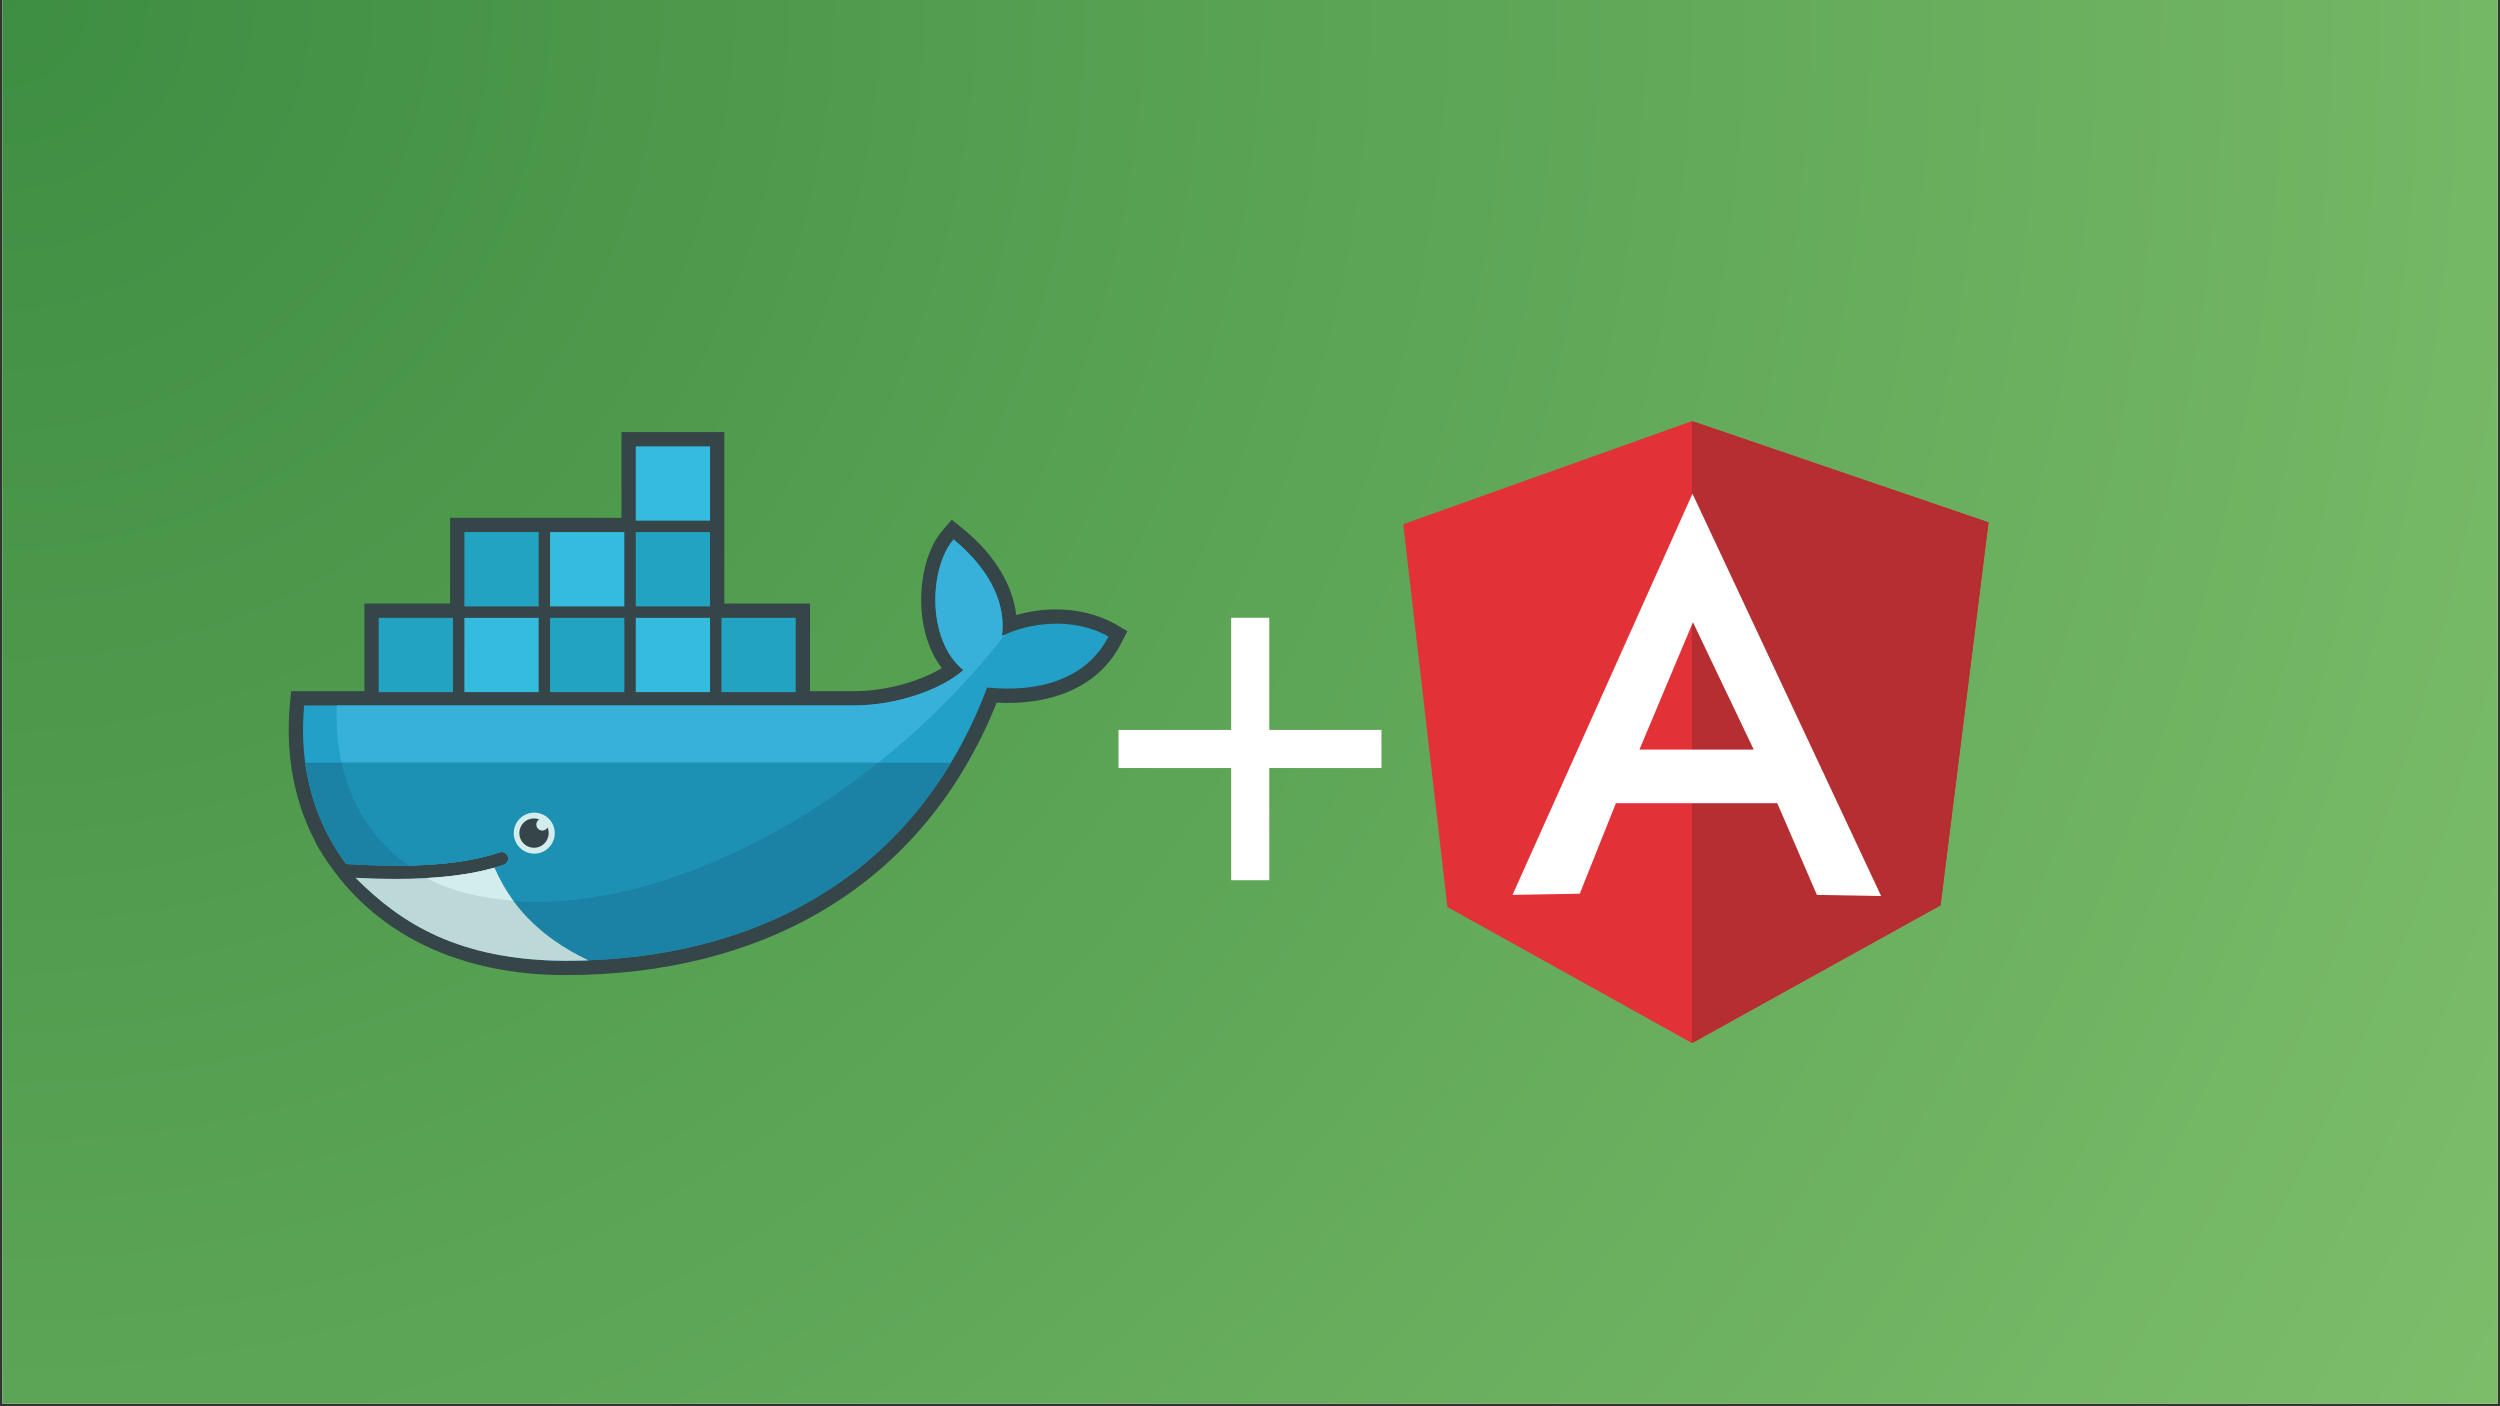 <svg xmlns="http://www.w3.org/2000/svg" xmlns:xlink="http://www.w3.org/1999/xlink" width="1280" zoomAndPan="magnify" viewBox="0 0 960 540" height="720" preserveAspectRatio="xMidYMid meet" version="1.0"><rect x="0" y="0" width="960" height="540" fill="#333333" stroke="none"/><defs><g/><clipPath id="5ef282567e"><path d="M 0.887 0 L 959.113 0 L 959.113 539 L 0.887 539 Z M 0.887 0 " clip-rule="nonzero"/></clipPath><radialGradient gradientTransform="matrix(1, 0, 0, 1, 0.887, 0)" gradientUnits="userSpaceOnUse" r="1099.418" cx="0" id="2a06cb5522" cy="0" fx="0" fy="0"><stop stop-opacity="1" stop-color="rgb(24.092%, 55.446%, 26.021%)" offset="0"/><stop stop-opacity="1" stop-color="rgb(24.429%, 55.702%, 26.236%)" offset="0.016"/><stop stop-opacity="1" stop-color="rgb(24.719%, 55.923%, 26.421%)" offset="0.027"/><stop stop-opacity="1" stop-color="rgb(25.009%, 56.143%, 26.604%)" offset="0.039"/><stop stop-opacity="1" stop-color="rgb(25.298%, 56.364%, 26.788%)" offset="0.051"/><stop stop-opacity="1" stop-color="rgb(25.587%, 56.584%, 26.971%)" offset="0.062"/><stop stop-opacity="1" stop-color="rgb(25.877%, 56.804%, 27.156%)" offset="0.074"/><stop stop-opacity="1" stop-color="rgb(26.166%, 57.025%, 27.341%)" offset="0.086"/><stop stop-opacity="1" stop-color="rgb(26.456%, 57.245%, 27.524%)" offset="0.098"/><stop stop-opacity="1" stop-color="rgb(26.746%, 57.465%, 27.708%)" offset="0.109"/><stop stop-opacity="1" stop-color="rgb(27.034%, 57.686%, 27.892%)" offset="0.121"/><stop stop-opacity="1" stop-color="rgb(27.324%, 57.906%, 28.076%)" offset="0.133"/><stop stop-opacity="1" stop-color="rgb(27.614%, 58.127%, 28.259%)" offset="0.145"/><stop stop-opacity="1" stop-color="rgb(27.904%, 58.347%, 28.444%)" offset="0.156"/><stop stop-opacity="1" stop-color="rgb(28.192%, 58.566%, 28.629%)" offset="0.168"/><stop stop-opacity="1" stop-color="rgb(28.482%, 58.788%, 28.812%)" offset="0.18"/><stop stop-opacity="1" stop-color="rgb(28.772%, 59.007%, 28.996%)" offset="0.191"/><stop stop-opacity="1" stop-color="rgb(29.06%, 59.229%, 29.179%)" offset="0.203"/><stop stop-opacity="1" stop-color="rgb(29.35%, 59.448%, 29.364%)" offset="0.215"/><stop stop-opacity="1" stop-color="rgb(29.64%, 59.668%, 29.547%)" offset="0.227"/><stop stop-opacity="1" stop-color="rgb(29.929%, 59.889%, 29.732%)" offset="0.238"/><stop stop-opacity="1" stop-color="rgb(30.219%, 60.109%, 29.916%)" offset="0.25"/><stop stop-opacity="1" stop-color="rgb(30.46%, 60.292%, 30.069%)" offset="0.262"/><stop stop-opacity="1" stop-color="rgb(30.653%, 60.44%, 30.193%)" offset="0.27"/><stop stop-opacity="1" stop-color="rgb(30.846%, 60.587%, 30.315%)" offset="0.277"/><stop stop-opacity="1" stop-color="rgb(31.039%, 60.733%, 30.437%)" offset="0.285"/><stop stop-opacity="1" stop-color="rgb(31.232%, 60.881%, 30.56%)" offset="0.293"/><stop stop-opacity="1" stop-color="rgb(31.424%, 61.028%, 30.682%)" offset="0.301"/><stop stop-opacity="1" stop-color="rgb(31.618%, 61.174%, 30.804%)" offset="0.309"/><stop stop-opacity="1" stop-color="rgb(31.81%, 61.32%, 30.928%)" offset="0.316"/><stop stop-opacity="1" stop-color="rgb(32.004%, 61.469%, 31.05%)" offset="0.324"/><stop stop-opacity="1" stop-color="rgb(32.196%, 61.615%, 31.174%)" offset="0.332"/><stop stop-opacity="1" stop-color="rgb(32.39%, 61.761%, 31.296%)" offset="0.34"/><stop stop-opacity="1" stop-color="rgb(32.582%, 61.908%, 31.418%)" offset="0.348"/><stop stop-opacity="1" stop-color="rgb(32.776%, 62.056%, 31.541%)" offset="0.355"/><stop stop-opacity="1" stop-color="rgb(32.968%, 62.202%, 31.664%)" offset="0.363"/><stop stop-opacity="1" stop-color="rgb(33.162%, 62.349%, 31.787%)" offset="0.371"/><stop stop-opacity="1" stop-color="rgb(33.45%, 62.569%, 31.97%)" offset="0.379"/><stop stop-opacity="1" stop-color="rgb(33.836%, 62.863%, 32.216%)" offset="0.395"/><stop stop-opacity="1" stop-color="rgb(34.222%, 63.156%, 32.46%)" offset="0.41"/><stop stop-opacity="1" stop-color="rgb(34.608%, 63.451%, 32.706%)" offset="0.426"/><stop stop-opacity="1" stop-color="rgb(34.995%, 63.744%, 32.951%)" offset="0.441"/><stop stop-opacity="1" stop-color="rgb(35.381%, 64.038%, 33.197%)" offset="0.457"/><stop stop-opacity="1" stop-color="rgb(35.767%, 64.331%, 33.443%)" offset="0.473"/><stop stop-opacity="1" stop-color="rgb(36.153%, 64.626%, 33.687%)" offset="0.488"/><stop stop-opacity="1" stop-color="rgb(36.49%, 64.882%, 33.902%)" offset="0.504"/><stop stop-opacity="1" stop-color="rgb(36.78%, 65.103%, 34.087%)" offset="0.516"/><stop stop-opacity="1" stop-color="rgb(37.07%, 65.323%, 34.27%)" offset="0.527"/><stop stop-opacity="1" stop-color="rgb(37.358%, 65.544%, 34.454%)" offset="0.539"/><stop stop-opacity="1" stop-color="rgb(37.648%, 65.764%, 34.637%)" offset="0.551"/><stop stop-opacity="1" stop-color="rgb(37.938%, 65.984%, 34.822%)" offset="0.562"/><stop stop-opacity="1" stop-color="rgb(38.226%, 66.205%, 35.007%)" offset="0.574"/><stop stop-opacity="1" stop-color="rgb(38.516%, 66.425%, 35.19%)" offset="0.586"/><stop stop-opacity="1" stop-color="rgb(38.806%, 66.644%, 35.374%)" offset="0.598"/><stop stop-opacity="1" stop-color="rgb(39.095%, 66.866%, 35.558%)" offset="0.609"/><stop stop-opacity="1" stop-color="rgb(39.384%, 67.085%, 35.742%)" offset="0.621"/><stop stop-opacity="1" stop-color="rgb(39.626%, 67.27%, 35.895%)" offset="0.633"/><stop stop-opacity="1" stop-color="rgb(39.819%, 67.416%, 36.018%)" offset="0.641"/><stop stop-opacity="1" stop-color="rgb(40.012%, 67.563%, 36.14%)" offset="0.648"/><stop stop-opacity="1" stop-color="rgb(40.205%, 67.709%, 36.264%)" offset="0.656"/><stop stop-opacity="1" stop-color="rgb(40.398%, 67.857%, 36.386%)" offset="0.664"/><stop stop-opacity="1" stop-color="rgb(40.591%, 68.004%, 36.508%)" offset="0.672"/><stop stop-opacity="1" stop-color="rgb(40.784%, 68.15%, 36.632%)" offset="0.68"/><stop stop-opacity="1" stop-color="rgb(40.976%, 68.297%, 36.754%)" offset="0.688"/><stop stop-opacity="1" stop-color="rgb(41.266%, 68.518%, 36.938%)" offset="0.695"/><stop stop-opacity="1" stop-color="rgb(41.652%, 68.811%, 37.183%)" offset="0.711"/><stop stop-opacity="1" stop-color="rgb(42.038%, 69.106%, 37.428%)" offset="0.727"/><stop stop-opacity="1" stop-color="rgb(42.424%, 69.398%, 37.674%)" offset="0.742"/><stop stop-opacity="1" stop-color="rgb(42.761%, 69.656%, 37.889%)" offset="0.758"/><stop stop-opacity="1" stop-color="rgb(43.051%, 69.876%, 38.072%)" offset="0.77"/><stop stop-opacity="1" stop-color="rgb(43.341%, 70.097%, 38.257%)" offset="0.781"/><stop stop-opacity="1" stop-color="rgb(43.629%, 70.317%, 38.44%)" offset="0.793"/><stop stop-opacity="1" stop-color="rgb(43.919%, 70.537%, 38.625%)" offset="0.805"/><stop stop-opacity="1" stop-color="rgb(44.16%, 70.721%, 38.777%)" offset="0.816"/><stop stop-opacity="1" stop-color="rgb(44.354%, 70.868%, 38.901%)" offset="0.824"/><stop stop-opacity="1" stop-color="rgb(44.547%, 71.014%, 39.023%)" offset="0.832"/><stop stop-opacity="1" stop-color="rgb(44.739%, 71.161%, 39.146%)" offset="0.84"/><stop stop-opacity="1" stop-color="rgb(45.029%, 71.382%, 39.33%)" offset="0.848"/><stop stop-opacity="1" stop-color="rgb(45.415%, 71.675%, 39.575%)" offset="0.863"/><stop stop-opacity="1" stop-color="rgb(45.753%, 71.933%, 39.79%)" offset="0.879"/><stop stop-opacity="1" stop-color="rgb(46.042%, 72.153%, 39.973%)" offset="0.891"/><stop stop-opacity="1" stop-color="rgb(46.332%, 72.372%, 40.158%)" offset="0.902"/><stop stop-opacity="1" stop-color="rgb(46.573%, 72.557%, 40.311%)" offset="0.914"/><stop stop-opacity="1" stop-color="rgb(46.765%, 72.704%, 40.434%)" offset="0.922"/><stop stop-opacity="1" stop-color="rgb(47.055%, 72.923%, 40.617%)" offset="0.93"/><stop stop-opacity="1" stop-color="rgb(47.392%, 73.181%, 40.833%)" offset="0.945"/><stop stop-opacity="1" stop-color="rgb(47.633%, 73.364%, 40.985%)" offset="0.957"/><stop stop-opacity="1" stop-color="rgb(47.923%, 73.586%, 41.17%)" offset="0.965"/><stop stop-opacity="1" stop-color="rgb(48.213%, 73.805%, 41.354%)" offset="0.98"/><stop stop-opacity="1" stop-color="rgb(48.454%, 73.988%, 41.507%)" offset="0.988"/><stop stop-opacity="1" stop-color="rgb(48.599%, 74.1%, 41.599%)" offset="1"/></radialGradient><clipPath id="d88ff63f83"><path d="M 110 165 L 432.926 165 L 432.926 375 L 110 375 Z M 110 165 " clip-rule="nonzero"/></clipPath><clipPath id="ff939c3901"><path d="M 538.562 161.699 L 763.895 161.699 L 763.895 400.508 L 538.562 400.508 Z M 538.562 161.699 " clip-rule="nonzero"/></clipPath><clipPath id="eb265ba57e"><path d="M 649 161.699 L 763.895 161.699 L 763.895 400.508 L 649 400.508 Z M 649 161.699 " clip-rule="nonzero"/></clipPath></defs><g clip-path="url(#5ef282567e)"><path fill="#ffffff" d="M 0.887 0 L 959.113 0 L 959.113 539 L 0.887 539 Z M 0.887 0 " fill-opacity="1" fill-rule="nonzero"/><path fill="url(#2a06cb5522)" d="M 0.887 0 L 0.887 539 L 959.113 539 L 959.113 0 Z M 0.887 0 " fill-rule="nonzero"/></g><g clip-path="url(#d88ff63f83)"><path fill="#364548" d="M 278.137 231.758 L 311.039 231.758 L 311.039 265.418 L 327.68 265.418 C 335.367 265.418 343.258 264.051 350.547 261.578 C 354.117 260.371 358.129 258.68 361.656 256.559 C 357.016 250.488 354.637 242.836 353.941 235.273 C 352.988 225.004 355.066 211.629 362.004 203.586 L 365.469 199.586 L 369.586 202.902 C 379.961 211.238 388.695 222.895 390.227 236.188 C 402.719 232.508 417.387 233.383 428.402 239.746 L 432.926 242.352 L 430.551 246.996 C 421.238 265.191 401.766 270.816 382.727 269.824 C 354.234 340.828 292.211 374.438 217.012 374.438 C 178.164 374.438 142.508 359.906 122.219 325.414 L 121.883 324.848 L 118.918 318.832 C 112.062 303.648 109.781 287.023 111.324 270.402 L 111.793 265.418 L 139.934 265.418 L 139.934 231.758 L 172.836 231.758 L 172.836 198.832 L 238.645 198.832 L 238.645 165.91 L 278.137 165.91 Z M 278.137 231.758 " fill-opacity="1" fill-rule="nonzero"/></g><path fill="#22a0c8" d="M 384.738 244.219 C 386.938 227.059 374.109 213.59 366.152 207.184 C 356.988 217.793 355.551 245.602 369.949 257.309 C 361.926 264.438 345.004 270.91 327.68 270.91 L 116.797 270.91 C 115.121 289.012 118.289 305.676 125.535 319.934 L 127.938 324.324 C 129.453 326.902 131.117 329.402 132.902 331.789 C 141.57 332.355 149.566 332.543 156.883 332.383 C 171.254 332.059 182.98 330.367 191.863 327.277 C 193.207 326.863 194.617 327.613 195.031 328.945 C 195.434 330.219 194.762 331.59 193.516 332.059 C 192.336 332.477 191.102 332.852 189.824 333.215 C 182.832 335.215 175.32 336.559 165.645 337.16 C 166.219 337.176 165.039 337.242 165.039 337.242 C 164.703 337.27 164.301 337.309 163.965 337.324 C 160.156 337.539 156.051 337.578 151.836 337.578 C 147.234 337.578 142.711 337.496 137.637 337.23 L 137.504 337.309 C 155.07 357.074 182.551 368.918 216.984 368.918 C 289.863 368.918 351.688 336.586 379.062 264.008 C 398.48 266.012 417.145 261.043 425.641 244.457 C 412.141 236.684 394.75 239.168 384.738 244.219 Z M 384.738 244.219 " fill-opacity="1" fill-rule="nonzero"/><path fill="#37b1d9" d="M 384.738 244.219 C 386.938 227.059 374.109 213.59 366.152 207.184 C 356.988 217.793 355.551 245.602 369.949 257.309 C 361.926 264.438 345.004 270.91 327.68 270.91 L 129.277 270.91 C 128.418 298.625 138.699 319.652 156.883 332.383 C 171.254 332.059 182.98 330.367 191.863 327.277 C 193.207 326.863 194.617 327.613 195.031 328.945 C 195.434 330.219 194.762 331.59 193.516 332.059 C 192.336 332.477 191.102 332.852 189.824 333.215 C 182.832 335.215 174.676 336.73 165 337.324 C 165 337.324 164.77 337.094 164.758 337.094 C 189.555 349.824 225.531 349.785 266.758 333.926 C 312.984 316.148 356.02 282.297 386.039 243.559 C 385.609 243.789 385.168 244.004 384.738 244.219 Z M 384.738 244.219 " fill-opacity="1" fill-rule="nonzero"/><path fill="#1b81a5" d="M 117.188 292.891 C 118.504 302.586 121.332 311.664 125.535 319.922 L 127.938 324.312 C 129.453 326.891 131.117 329.387 132.902 331.777 C 141.57 332.34 149.566 332.527 156.883 332.367 C 171.254 332.047 182.98 330.355 191.863 327.266 C 193.207 326.848 194.617 327.602 195.031 328.93 C 195.434 330.207 194.762 331.574 193.516 332.047 C 192.336 332.461 191.102 332.84 189.824 333.199 C 182.832 335.199 174.715 336.637 165.039 337.23 C 164.703 337.254 164.129 337.254 163.793 337.27 C 159.98 337.484 155.914 337.617 151.699 337.617 C 147.098 337.617 142.402 337.523 137.344 337.27 C 154.91 357.035 182.551 368.93 217 368.93 C 279.398 368.93 333.68 345.23 365.188 292.879 L 117.188 292.879 Z M 117.188 292.891 " fill-opacity="1" fill-rule="nonzero"/><path fill="#1d91b4" d="M 131.184 292.891 C 134.914 309.918 143.879 323.277 156.895 332.367 C 171.266 332.047 182.996 330.355 191.879 327.266 C 193.219 326.848 194.629 327.602 195.047 328.93 C 195.449 330.207 194.777 331.574 193.527 332.047 C 192.348 332.461 191.113 332.84 189.84 333.199 C 182.848 335.199 174.566 336.637 164.879 337.23 C 189.676 349.957 225.547 349.77 266.77 333.926 C 291.715 324.34 315.723 310.066 337.262 292.863 L 131.184 292.863 Z M 131.184 292.891 " fill-opacity="1" fill-rule="nonzero"/><path fill="#23a3c2" d="M 145.422 237.25 L 173.938 237.25 L 173.938 265.781 L 145.422 265.781 Z M 147.797 239.625 L 150.051 239.625 L 150.051 263.406 L 147.797 263.406 Z M 152.023 239.625 L 154.359 239.625 L 154.359 263.406 L 152.023 263.406 Z M 156.344 239.625 L 158.68 239.625 L 158.68 263.406 L 156.344 263.406 Z M 160.664 239.625 L 163 239.625 L 163 263.406 L 160.664 263.406 Z M 164.984 239.625 L 167.32 239.625 L 167.32 263.406 L 164.984 263.406 Z M 169.309 239.625 L 171.562 239.625 L 171.562 263.406 L 169.309 263.406 Z M 178.324 204.324 L 206.84 204.324 L 206.84 232.859 L 178.312 232.859 Z M 180.699 206.699 L 182.953 206.699 L 182.953 230.48 L 180.699 230.48 Z M 184.926 206.699 L 187.262 206.699 L 187.262 230.48 L 184.926 230.48 Z M 189.246 206.699 L 191.582 206.699 L 191.582 230.48 L 189.246 230.48 Z M 193.57 206.699 L 195.902 206.699 L 195.902 230.48 L 193.57 230.48 Z M 197.891 206.699 L 200.227 206.699 L 200.227 230.48 L 197.891 230.48 Z M 202.211 206.699 L 204.465 206.699 L 204.465 230.48 L 202.211 230.48 Z M 202.211 206.699 " fill-opacity="1" fill-rule="nonzero"/><path fill="#34bbde" d="M 178.324 237.25 L 206.84 237.25 L 206.84 265.781 L 178.312 265.781 Z M 180.699 239.625 L 182.953 239.625 L 182.953 263.406 L 180.699 263.406 Z M 184.926 239.625 L 187.262 239.625 L 187.262 263.406 L 184.926 263.406 Z M 189.246 239.625 L 191.582 239.625 L 191.582 263.406 L 189.246 263.406 Z M 193.57 239.625 L 195.902 239.625 L 195.902 263.406 L 193.57 263.406 Z M 197.891 239.625 L 200.227 239.625 L 200.227 263.406 L 197.891 263.406 Z M 202.211 239.625 L 204.465 239.625 L 204.465 263.406 L 202.211 263.406 Z M 202.211 239.625 " fill-opacity="1" fill-rule="nonzero"/><path fill="#23a3c2" d="M 211.227 237.25 L 239.742 237.25 L 239.742 265.781 L 211.227 265.781 Z M 213.605 239.625 L 215.859 239.625 L 215.859 263.406 L 213.605 263.406 Z M 217.832 239.625 L 220.164 239.625 L 220.164 263.406 L 217.832 263.406 Z M 222.152 239.625 L 224.488 239.625 L 224.488 263.406 L 222.152 263.406 Z M 226.473 239.625 L 228.809 239.625 L 228.809 263.406 L 226.473 263.406 Z M 230.793 239.625 L 233.141 239.625 L 233.141 263.406 L 230.793 263.406 Z M 235.113 239.625 L 237.367 239.625 L 237.367 263.406 L 235.113 263.406 Z M 235.113 239.625 " fill-opacity="1" fill-rule="nonzero"/><path fill="#34bbde" d="M 211.227 204.324 L 239.742 204.324 L 239.742 232.859 L 211.227 232.859 Z M 213.605 206.699 L 215.859 206.699 L 215.859 230.48 L 213.605 230.48 Z M 217.832 206.699 L 220.164 206.699 L 220.164 230.48 L 217.832 230.48 Z M 222.152 206.699 L 224.488 206.699 L 224.488 230.48 L 222.152 230.48 Z M 226.473 206.699 L 228.809 206.699 L 228.809 230.48 L 226.473 230.48 Z M 230.793 206.699 L 233.141 206.699 L 233.141 230.48 L 230.793 230.48 Z M 235.113 206.699 L 237.367 206.699 L 237.367 230.48 L 235.113 230.48 Z M 244.133 237.25 L 272.648 237.25 L 272.648 265.781 L 244.133 265.781 Z M 246.508 239.625 L 248.762 239.625 L 248.762 263.406 L 246.508 263.406 Z M 250.734 239.625 L 253.07 239.625 L 253.07 263.406 L 250.734 263.406 Z M 255.055 239.625 L 257.391 239.625 L 257.391 263.406 L 255.055 263.406 Z M 259.375 239.625 L 261.711 239.625 L 261.711 263.406 L 259.375 263.406 Z M 263.695 239.625 L 266.031 239.625 L 266.031 263.406 L 263.695 263.406 Z M 268.02 239.625 L 270.273 239.625 L 270.273 263.406 L 268.02 263.406 Z M 268.02 239.625 " fill-opacity="1" fill-rule="nonzero"/><path fill="#23a3c2" d="M 244.133 204.324 L 272.648 204.324 L 272.648 232.859 L 244.133 232.859 Z M 246.508 206.699 L 248.762 206.699 L 248.762 230.48 L 246.508 230.48 Z M 250.734 206.699 L 253.07 206.699 L 253.07 230.48 L 250.734 230.48 Z M 255.055 206.699 L 257.391 206.699 L 257.391 230.48 L 255.055 230.48 Z M 259.375 206.699 L 261.711 206.699 L 261.711 230.48 L 259.375 230.48 Z M 263.695 206.699 L 266.031 206.699 L 266.031 230.48 L 263.695 230.48 Z M 268.02 206.699 L 270.273 206.699 L 270.273 230.48 L 268.02 230.48 Z M 268.02 206.699 " fill-opacity="1" fill-rule="nonzero"/><path fill="#34bbde" d="M 244.133 171.402 L 272.648 171.402 L 272.648 199.934 L 244.133 199.934 Z M 246.508 173.777 L 248.762 173.777 L 248.762 197.559 L 246.508 197.559 Z M 250.734 173.777 L 253.07 173.777 L 253.07 197.559 L 250.734 197.559 Z M 255.055 173.777 L 257.391 173.777 L 257.391 197.559 L 255.055 197.559 Z M 259.375 173.777 L 261.711 173.777 L 261.711 197.559 L 259.375 197.559 Z M 263.695 173.777 L 266.031 173.777 L 266.031 197.559 L 263.695 197.559 Z M 268.02 173.777 L 270.273 173.777 L 270.273 197.559 L 268.02 197.559 Z M 268.02 173.777 " fill-opacity="1" fill-rule="nonzero"/><path fill="#23a3c2" d="M 277.035 237.25 L 305.551 237.25 L 305.551 265.781 L 277.035 265.781 Z M 279.41 239.625 L 281.664 239.625 L 281.664 263.406 L 279.41 263.406 Z M 283.637 239.625 L 285.973 239.625 L 285.973 263.406 L 283.637 263.406 Z M 287.961 239.625 L 290.293 239.625 L 290.293 263.406 L 287.961 263.406 Z M 292.281 239.625 L 294.613 239.625 L 294.613 263.406 L 292.281 263.406 Z M 296.602 239.625 L 298.938 239.625 L 298.938 263.406 L 296.602 263.406 Z M 300.922 239.625 L 303.176 239.625 L 303.176 263.406 L 300.922 263.406 Z M 300.922 239.625 " fill-opacity="1" fill-rule="nonzero"/><path fill="#d3ecec" d="M 205.055 312.051 C 209.402 312 212.973 315.477 213.027 319.828 C 213.082 324.176 209.605 327.75 205.258 327.801 C 205.191 327.801 205.109 327.801 205.043 327.801 C 200.695 327.75 197.219 324.176 197.285 319.828 C 197.352 315.543 200.789 312.105 205.055 312.051 Z M 205.055 312.051 " fill-opacity="1" fill-rule="nonzero"/><path fill="#364548" d="M 205.055 314.281 C 205.781 314.281 206.465 314.414 207.094 314.656 C 205.996 315.301 205.621 316.699 206.262 317.801 C 206.68 318.512 207.43 318.941 208.25 318.941 C 209.121 318.941 209.875 318.457 210.262 317.746 C 211.457 320.617 210.086 323.922 207.215 325.117 C 204.344 326.312 201.043 324.941 199.848 322.07 C 198.656 319.195 200.023 315.891 202.895 314.699 C 203.578 314.43 204.316 314.281 205.055 314.281 Z M 205.055 314.281 " fill-opacity="1" fill-rule="nonzero"/><path fill="#bdd9d7" d="M 225.961 368.77 C 206.477 359.52 195.781 346.938 189.84 333.215 C 182.605 335.281 173.895 336.598 163.793 337.176 C 159.98 337.391 155.98 337.496 151.781 337.496 C 146.938 337.496 141.824 337.348 136.469 337.066 C 154.344 354.938 176.324 368.688 217.027 368.945 C 220.02 368.945 222.996 368.891 225.961 368.77 Z M 225.961 368.77 " fill-opacity="1" fill-rule="nonzero"/><path fill="#d3ecec" d="M 197.07 345.891 C 194.375 342.223 191.758 337.633 189.84 333.215 C 182.605 335.281 173.895 336.609 163.793 337.176 C 170.742 340.949 180.672 344.438 197.07 345.891 Z M 197.07 345.891 " fill-opacity="1" fill-rule="nonzero"/><g fill="#ffffff" fill-opacity="1"><g transform="translate(421.509, 337.999)"><g><path d="M 51.266 -100.781 L 65.891 -100.781 L 65.891 -57.703 L 108.969 -57.703 L 108.969 -43.078 L 65.891 -43.078 L 65.891 0 L 51.266 0 L 51.266 -43.078 L 8 -43.078 L 8 -57.703 L 51.266 -57.703 Z M 51.266 -100.781 "/></g></g></g><g clip-path="url(#ff939c3901)"><path fill="#e23237" d="M 538.844 201.285 L 649.738 161.699 L 763.609 200.582 L 745.18 347.594 L 649.738 400.547 L 555.797 348.293 L 538.844 201.289 Z M 538.844 201.285 " fill-opacity="1" fill-rule="nonzero"/></g><g clip-path="url(#eb265ba57e)"><path fill="#b52e31" d="M 763.609 200.582 L 649.738 161.699 L 649.738 400.539 L 745.18 347.664 L 763.609 200.582 L 763.609 200.578 Z M 763.609 200.582 " fill-opacity="1" fill-rule="nonzero"/></g><path fill="#ffffff" d="M 649.914 189.586 L 580.812 343.629 L 606.625 343.188 L 620.5 308.441 L 682.484 308.441 L 697.68 343.629 L 722.352 344.07 L 649.914 189.586 L 649.914 189.59 Z M 650.09 238.938 L 673.441 287.852 L 629.543 287.852 Z M 650.09 238.938 " fill-opacity="1" fill-rule="nonzero"/></svg>